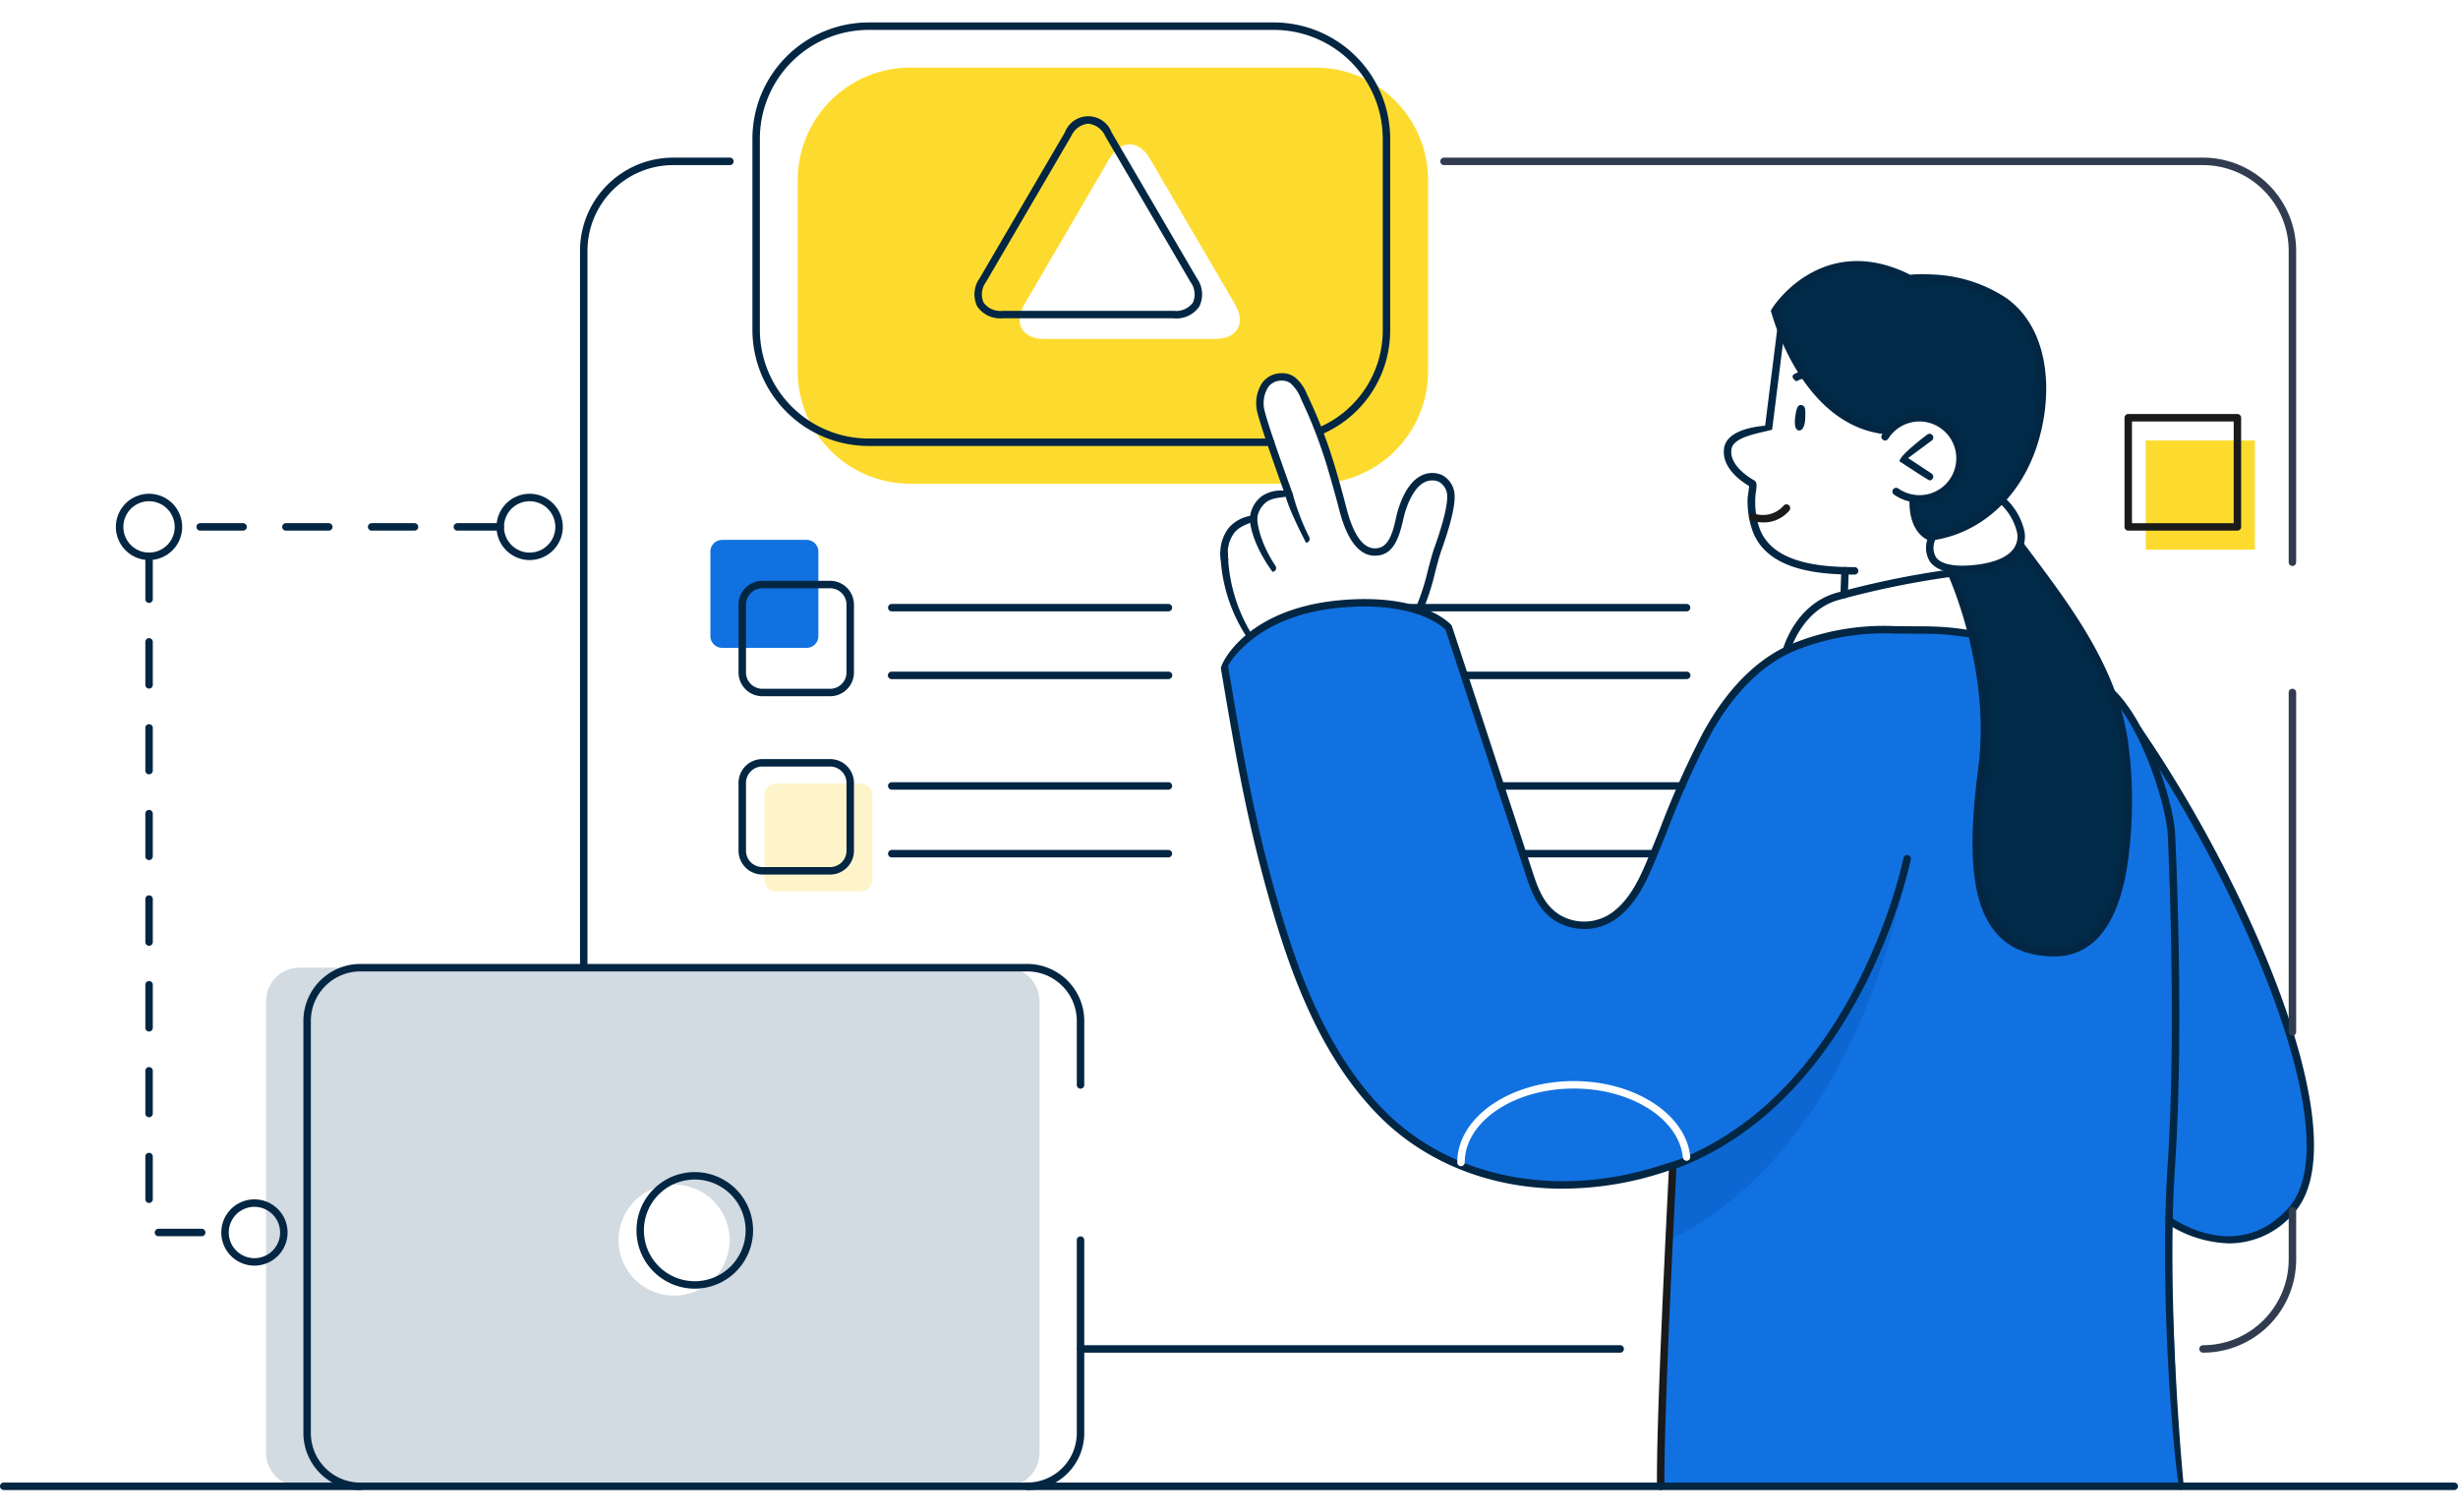 <svg data-name="Group 26196" xmlns="http://www.w3.org/2000/svg" width="325" height="200" viewBox="0 0 325 200">
    <defs>
        <clipPath id="5cy6iwr3ba">
            <path data-name="Rectangle 24321" style="fill:none" d="M0 0h325v200H0z"/>
        </clipPath>
    </defs>
    <path data-name="Rectangle 24318" style="fill:#fff" d="M0 0h325v200H0z"/>
    <g data-name="Group 26195">
        <g data-name="Group 26194" style="clip-path:url(#5cy6iwr3ba)">
            <path data-name="Path 14840" d="M295.864 178.377H84.427a7.264 7.264 0 0 1-7.242-7.243V28.581a7.264 7.264 0 0 1 7.242-7.243h211.438a7.263 7.263 0 0 1 7.242 7.242v142.554a7.264 7.264 0 0 1-7.243 7.243" style="fill:#fff"/>
            <path data-name="Path 14841" d="M133.042 196.538H39.584a4.415 4.415 0 0 1-4.4-4.4v-59.774a4.414 4.414 0 0 1 4.4-4.4h93.459a4.415 4.415 0 0 1 4.4 4.4v59.771a4.415 4.415 0 0 1-4.4 4.4" style="fill:#d2dbe2"/>
            <path data-name="Path 14842" d="M161.857 87.963a16.9 16.9 0 0 1 7.605-6.191 25.37 25.37 0 0 1 22.1 1.241L202 114.889s2.052 8.1 8.1 7.445 8.643-10.022 11.169-15.815 7.148-18.174 15.617-20.822c0 0 7.711-4.067 25.14-1.631 0 0 2.668 6.97 2.621 13.332s-2.084 27.94 8.978 26.581c6.078-.745 7.382-11.616 7.323-12.564S279.913 92.7 279.913 92.7s12.479 17.479 16.736 27.626 7.873 19.024 8.389 24.974 1.908 13.076-5.05 17.211-13.194-1.121-13.194-1.121l1.452 35.144h-68.664l1.51-42.391s-14.511 4.923-25.124 1.014-18.264-10.6-23.955-25.216-10.156-41.982-10.156-41.982" style="fill:#1171e0"/>
            <path data-name="Path 14843" d="m258.117 75.764-.263-1.1c-4.26-1.044-2.706-3.654-2.706-3.654-2.053-.715-2.177-5.043-2.177-5.043 4.167.649 6.656-2.39 6.134-6.083s-4.128-4.513-6.142-4.646a4.446 4.446 0 0 0-3.413 1.688c-10.139-.926-14.066-13.385-14.066-13.385l-1.656 13.216s-4.868.416-5.411 2.756c-.522 2.252 3.034 4.293 3.307 4.446-.063.025-.19.531.166 5.093.442 5.658 10.168 6.712 10.168 6.712l-.125 2.98a12.735 12.735 0 0 0-5.7 7.182c9.076-4.309 25.789-1.861 25.789-1.861a53.707 53.707 0 0 0-3.906-8.3" style="fill:#fff"/>
            <path data-name="Path 14844" d="M252.971 65.97s.124 4.763 2.177 5.043 8.466-3.6 9.642-5.043a25.061 25.061 0 0 0 5.2-13.338c.461-6.812-2.369-11.29-4.857-12.724s-10.077-4.818-12.783-3.139c0 0-5.005-2.406-8.987-1.576a14.654 14.654 0 0 0-8.74 5.776s1.923 8.62 6.792 12.054 8.137 3.906 8.137 3.906 5.6-4.451 9.206.913c0 0 .684 6.981-2.364 7.417s-3.422.711-3.422.711" style="fill:#002a47"/>
            <path data-name="Path 14845" d="M257.287 75.027s5.615 10.487 5.1 20.366-1.386 18.044-.539 22.118 4.144 8.873 9.891 8.47 7.888-4.231 8.958-10.71a62.222 62.222 0 0 0 .129-18.663c-.811-5.762-4.03-10.858-5.771-13.467s-8.177-11.1-8.177-11.1a9.747 9.747 0 0 1-9.591 2.981" style="fill:#002a47"/>
            <path data-name="Path 14846" d="M255.627 71.013s-.969 1.82 0 2.985 6.317 1.326 7.989.729c2.648-.946 3.76-2.641 3.339-4.741a8.1 8.1 0 0 0-2.36-3.8s-5.132 4.547-8.968 4.827" style="fill:#fff"/>
            <path data-name="Path 14847" d="M96.467 163.987a7.34 7.34 0 1 1-7.34-7.341 7.34 7.34 0 0 1 7.34 7.341" style="fill:#fff"/>
            <path data-name="Rectangle 24319" d="M14.878 0h53.583a14.88 14.88 0 0 1 14.88 14.88v25.265a14.878 14.878 0 0 1-14.878 14.878H14.878A14.878 14.878 0 0 1 0 40.145V14.878A14.878 14.878 0 0 1 14.878 0z" transform="translate(105.48 8.942)" style="fill:#fddb2e"/>
            <path data-name="Path 14848" d="M152.033 20.965c-1.466-2.508-3.865-2.508-5.33 0l-11.264 19.292c-1.465 2.509-.286 4.563 2.62 4.563h22.63c2.906 0 4.084-2.054 2.618-4.563z" style="fill:#fff"/>
            <path data-name="Path 14849" d="M252.331 113.561s-5.14 37.54-31.588 50.385l.349-9.8s23.336-7.526 31.239-40.587" style="fill:#0d67d2"/>
            <path data-name="Path 14850" d="M187.5 80.722s1.909-6.027 2.432-7.56 3.231-9.177.009-10.01-5.041 5.689-5.281 6.52-.6 3.932-3.343 3.274-3.592-5.081-4.158-7.131S173.831 55.42 173 53.669s-1.766-4.464-4.75-3.559-.766 6.84-.394 7.941 2.609 7.418 2.609 7.418-2.358-.141-3.467.632a3.6 3.6 0 0 0-1.252 2.384 14.43 14.43 0 0 0-2.692 1.4c-.959.72-1.258 3.27-1.141 4.39s1.109 7.728 3.04 9.618c0 0 6.286-3.378 10.205-3.854s10.464-.092 12.346.68" style="fill:#fff"/>
            <path data-name="Rectangle 24320" transform="translate(283.71 58.252)" style="fill:#fddb2e" d="M0 0h14.434v14.434H0z"/>
            <path data-name="Path 14851" d="M106.652 85.669H95.485a1.56 1.56 0 0 1-1.555-1.555V72.946a1.56 1.56 0 0 1 1.555-1.555h11.167a1.56 1.56 0 0 1 1.556 1.556v11.166a1.56 1.56 0 0 1-1.556 1.556" style="fill:#1171e0"/>
            <path data-name="Path 14852" d="M113.791 117.883h-11.168a1.56 1.56 0 0 1-1.555-1.555v-11.167a1.56 1.56 0 0 1 1.556-1.556h11.166a1.56 1.56 0 0 1 1.556 1.556v11.167a1.56 1.56 0 0 1-1.555 1.555" style="fill:#fdf4ca"/>
            <path data-name="Path 14853" d="M187.865 80.534c-.457-.166-.56-.463-.445-.708a30.223 30.223 0 0 0 1.383-4.433c.3-1.126.575-2.19.836-2.914 1.73-4.847 1.845-6.718 1.636-7.439a2.182 2.182 0 0 0-1.055-1.348 2.285 2.285 0 0 0-2.149.242c-.457.295-1.6 1.29-2.4 4.191-.5 2.208-1.068 4.782-3.088 5.263-1.726.418-4.049-.3-5.508-5.965a151.283 151.283 0 0 0-1.38-4.984 61.824 61.824 0 0 0-3.631-9.587 5.384 5.384 0 0 0-1.433-2.174 2.014 2.014 0 0 0-1.29-.347 2.14 2.14 0 0 0-1.668.875 4.009 4.009 0 0 0-.442 3.2c.6 2.417 3.664 10.813 3.7 10.9-.6.642-2.247.242-3.452 1.057a3.215 3.215 0 0 0-1.27 2.356c-.468.428-2.014.547-3 1.726a4.463 4.463 0 0 0-.8 3.457.5.5 0 0 1-.439.543.55.55 0 0 1-.541-.439 5.393 5.393 0 0 1 1.036-4.2 4.866 4.866 0 0 1 2.831-1.586 3.994 3.994 0 0 1 1.637-2.674 4.509 4.509 0 0 1 2.793-.666c-.78-2.157-2.932-8.176-3.447-10.232a4.941 4.941 0 0 1 .606-4.015 3.118 3.118 0 0 1 2.4-1.275 2.792 2.792 0 0 1 1.933.537 5.384 5.384 0 0 1 1.588 2.228 64.012 64.012 0 0 1 3.837 10.04c.548 1.836 1.03 3.647 1.387 5.021 1.017 3.933 2.471 5.717 4.327 5.256 1.42-.338 1.907-2.537 2.2-3.848.06-.275.115-.521.169-.717.851-3.113 2.129-4.318 2.816-4.76a3.216 3.216 0 0 1 3.115-.3 3.111 3.111 0 0 1 1.566 1.96c.366 1.262-.172 3.894-1.653 8.043-.245.687-.518 1.729-.811 2.833a30.681 30.681 0 0 1-1.445 4.611.494.494 0 0 1-.445.279" style="fill:#032643"/>
            <path data-name="Path 14854" d="M168.247 75.608c-3.031-4.182-3-7.013-3-7.134a.542.542 0 0 1 .5-.478.49.49 0 0 1 .484.5c0 .026-.011 2.67 2.422 6.346a.5.5 0 0 1-.138.684.511.511 0 0 1-.273.082" style="fill:#032643"/>
            <path data-name="Path 14855" d="M172.677 71.76c-2.483-4.821-2.692-6.165-2.7-6.22a.494.494 0 0 1 .417-.558.5.5 0 0 1 .558.413 30.109 30.109 0 0 0 2.174 5.668.5.5 0 0 1-.448.7" style="fill:#032643"/>
            <path data-name="Path 14856" d="M164.949 84.389a21.293 21.293 0 0 1-3.585-11.231.494.494 0 0 1 .988.005 21.554 21.554 0 0 0 3.013 10.466.5.5 0 0 1-.149.681.514.514 0 0 1-.267.079" style="fill:#032643"/>
            <path data-name="Path 14857" d="M168 58.975h-53.145a15.387 15.387 0 0 1-15.37-15.369V18.34a15.389 15.389 0 0 1 15.37-15.372h53.586a15.389 15.389 0 0 1 15.37 15.372v25.266a14.924 14.924 0 0 1-9.09 13.84.492.492 0 0 1-.394-.9 13.954 13.954 0 0 0 8.5-12.938V18.34a14.4 14.4 0 0 0-14.386-14.386h-53.586a14.4 14.4 0 0 0-14.384 14.386v25.266a14.4 14.4 0 0 0 14.384 14.383H168a.493.493 0 1 1 0 .986" style="fill:#032643"/>
            <path data-name="Path 14858" d="M155.207 42.088h-22.629A3.667 3.667 0 0 1 129.2 40.5a3.661 3.661 0 0 1 .333-3.715L140.8 17.5a3.307 3.307 0 0 1 6.179 0l11.274 19.292a3.652 3.652 0 0 1 .333 3.715 3.657 3.657 0 0 1-3.375 1.589m-11.326-25.742a2.778 2.778 0 0 0-2.241 1.637L130.379 37.28a2.743 2.743 0 0 0-.327 2.729 2.747 2.747 0 0 0 2.526 1.093h22.629a2.738 2.738 0 0 0 2.521-1.093 2.739 2.739 0 0 0-.327-2.729l-11.273-19.292a2.781 2.781 0 0 0-2.243-1.634" style="fill:#032643"/>
            <path data-name="Path 14859" d="M135.83 197.033a.493.493 0 1 1 0-.986 6.556 6.556 0 0 0 6.546-6.551v-25.51a.494.494 0 0 1 .988 0V189.5a7.545 7.545 0 0 1-7.534 7.537" style="fill:#032643"/>
            <path data-name="Path 14860" d="M47.652 197.033a7.547 7.547 0 0 1-7.537-7.537v-54.491a7.548 7.548 0 0 1 7.537-7.537h88.178a7.545 7.545 0 0 1 7.533 7.537v8.444a.494.494 0 1 1-.987 0v-8.444a6.556 6.556 0 0 0-6.546-6.55H47.652a6.556 6.556 0 0 0-6.55 6.55V189.5a6.557 6.557 0 0 0 6.55 6.551.493.493 0 0 1 0 .986" style="fill:#032643"/>
            <path data-name="Path 14861" d="M91.864 170.407a7.708 7.708 0 1 1 7.709-7.709 7.717 7.717 0 0 1-7.709 7.709m0-14.431a6.723 6.723 0 1 0 6.721 6.722 6.73 6.73 0 0 0-6.721-6.722" style="fill:#032643"/>
            <path data-name="Path 14862" d="M237.467 50.4c-.557-.417-.518-.716-.306-.877a2.841 2.841 0 0 1 1.341-.445.485.485 0 0 1 .551.423.49.49 0 0 1-.424.552 2.183 2.183 0 0 0-.88.259.5.5 0 0 1-.282.088" style="fill:#032643"/>
            <path data-name="Path 14863" d="M238.227 53.571c-.39-.083-.661.07-.852 1.478-.212 1.57.181 1.871.535 1.877s.737-.463.781-1.589.047-1.657-.464-1.766" style="fill:#032643"/>
            <path data-name="Path 14864" d="M253.794 66.463a5.847 5.847 0 0 1-3.368-1.062.493.493 0 0 1 .569-.806 4.871 4.871 0 1 0-1.329-6.579.488.488 0 0 1-.68.153.5.5 0 0 1-.155-.681 5.859 5.859 0 1 1 4.963 8.975" style="fill:#032643"/>
            <path data-name="Path 14865" d="M255.129 63.529c-.273-.082-3.968-2.521-3.968-2.521-.02-.809 3.692-3.562 3.692-3.562a.494.494 0 0 1 .588.793l-3.149 2.332 3.11 2.053a.493.493 0 0 1-.273.9" style="fill:#032643"/>
            <path data-name="Path 14866" d="M243.835 79.105a.5.5 0 0 1-.493-.512l.117-3.124a.494.494 0 1 1 .987.035l-.118 3.125a.5.5 0 0 1-.493.476" style="fill:#032643"/>
            <path data-name="Path 14867" d="M219.583 197.033a.5.5 0 0 1-.493-.487c-.1-7.556.95-29.645 1.586-42.138a.491.491 0 1 1 .981.049c-.632 12.483-1.677 34.549-1.581 42.077a.5.5 0 0 1-.487.5z" style="fill:#1a1a1a"/>
            <path data-name="Path 14868" d="M288.246 197.033c-.515-.684-2.861-24.624-1.63-43.113 1.227-18.419.013-43.366 0-43.617-.175-3.5-3.293-14.068-7.785-18.374a.493.493 0 0 1 .685-.709c4.576 4.39 7.882 14.968 8.082 19.035.015.25 1.232 25.255 0 43.732-1.227 18.4 1.114 42.265 1.138 42.5a.5.5 0 0 1-.442.54h-.048" style="fill:#032643"/>
            <path data-name="Path 14869" d="M206.669 157.19c-9.444 0-18.184-3.36-24.439-9.74-7.867-8.031-11.742-19.1-14.5-28.878-3-10.649-4.459-19.282-6.309-30.214.13-.9 3.6-7.89 15.757-8.987 10.94-.992 14.6 3.14 14.756 3.322.093.164 10.533 32.07 10.533 32.07.828 2.561 1.606 4.98 3.935 6.31a6.321 6.321 0 0 0 7.229-.778c2.049-1.712 3.241-4.318 4.289-6.841.536-1.3 1.062-2.6 1.586-3.912a118.783 118.783 0 0 1 5.641-12.6c3.149-5.774 7.028-9.709 11.531-11.7A32.18 32.18 0 0 1 250.4 82.79c4.009.087 5.91-.151 10.414.594a.489.489 0 0 1 .4.566.484.484 0 0 1-.567.4c-4.378-.724-6.192-.5-10.268-.575a31.519 31.519 0 0 0-13.3 2.371c-4.3 1.9-8.021 5.689-11.064 11.269a116.858 116.858 0 0 0-5.593 12.491c-.527 1.311-1.053 2.622-1.593 3.92-1.092 2.638-2.347 5.37-4.566 7.223a7.289 7.289 0 0 1-8.351.874c-2.658-1.516-3.533-4.236-4.379-6.861l-10.406-31.8c-.5-.493-4.209-3.782-13.857-2.915-10.671.963-14.369 6.749-14.9 7.694 1.87 11.049 3.323 19.658 6.314 30.258 2.716 9.653 6.534 20.584 14.246 28.455 8.978 9.156 23.259 11.9 37.282 7.148l1.567-.481c23.606-9.272 29.845-39.655 29.9-39.96a.494.494 0 0 1 .97.187c-.063.312-6.407 31.222-30.548 40.7l-1.588.491a43.235 43.235 0 0 1-13.847 2.343" style="fill:#032643"/>
            <path data-name="Path 14870" d="M294.735 164.419a15.76 15.76 0 0 1-8.228-2.625.493.493 0 0 1 .576-.8c.36.254 8.768 6.183 15.47-1.235 8.424-9.309-6.635-43.139-20.263-62.967a.492.492 0 1 1 .811-.557c14.166 20.6 29.059 54.376 20.185 64.183a11.2 11.2 0 0 1-8.551 4" style="fill:#032643"/>
            <path data-name="Path 14871" d="M245.193 75.98c-4.868 0-11.564-.6-13.471-5.78a11.828 11.828 0 0 1-.648-4.39c.109-.8.178-1.267.2-1.538-1.005-.589-3.771-2.462-3.295-5.1.413-2.293 4.089-2.777 5.408-2.879l1.608-12.809a.483.483 0 0 1 .548-.427.49.49 0 0 1 .428.548l-1.658 13.215c-1.733.474-5.081.938-5.365 2.524-.409 2.269 2.667 4 3.019 4.188.361.306.346.579.152 1.875a10.828 10.828 0 0 0 .529 4.453c1.693 4.6 7.97 5.133 12.545 5.133a.494.494 0 1 1 0 .987" style="fill:#032643"/>
            <path data-name="Path 14872" d="M324.505 197.033H.494a.493.493 0 1 1 0-.986h324.011a.493.493 0 1 1 0 .986" style="fill:#032643"/>
            <path data-name="Path 14873" d="M214.2 178.871h-71.33a.494.494 0 0 1 0-.987h71.33a.494.494 0 1 1 0 .987" style="fill:#032643"/>
            <path data-name="Path 14874" d="M291.289 178.871a.493.493 0 0 1 0-.987 11.338 11.338 0 0 0 11.325-11.324v-6.471a.494.494 0 1 1 .988 0v6.471a12.326 12.326 0 0 1-12.313 12.311" style="fill:#313c50"/>
            <path data-name="Path 14875" d="M303.107 136.951a.493.493 0 0 1-.493-.493V91.574a.494.494 0 0 1 .988 0v44.884a.494.494 0 0 1-.495.493" style="fill:#313c50"/>
            <path data-name="Path 14876" d="M303.107 74.847a.493.493 0 0 1-.493-.493V33.159a11.339 11.339 0 0 0-11.325-11.325H190.933a.494.494 0 0 1 0-.988h100.356A12.326 12.326 0 0 1 303.6 33.159v41.195a.494.494 0 0 1-.495.493" style="fill:#313c50"/>
            <path data-name="Path 14877" d="M77.184 127.862a.5.5 0 0 1-.494-.5V33.159A12.325 12.325 0 0 1 89 20.846h7.509a.494.494 0 0 1 0 .988H89a11.339 11.339 0 0 0-11.323 11.325v94.208a.494.494 0 0 1-.493.5" style="fill:#032643"/>
            <path data-name="Path 14878" d="M26.646 163.474h-5.668a.494.494 0 1 1 0-.987h5.668a.494.494 0 1 1 0 .987m-6.937-4.4a.492.492 0 0 1-.493-.493v-5.666a.494.494 0 0 1 .987 0v5.666a.493.493 0 0 1-.494.493m0-11.333a.493.493 0 0 1-.493-.493v-5.669a.494.494 0 0 1 .987 0v5.669a.494.494 0 0 1-.494.493m0-11.336a.494.494 0 0 1-.493-.495v-5.668a.494.494 0 1 1 .987 0v5.668a.5.5 0 0 1-.494.495m0-11.338a.492.492 0 0 1-.493-.493v-5.666a.494.494 0 1 1 .987 0v5.666a.493.493 0 0 1-.494.493m0-11.334a.492.492 0 0 1-.493-.493v-5.669a.494.494 0 0 1 .987 0v5.669a.493.493 0 0 1-.494.493m0-11.336a.493.493 0 0 1-.493-.493v-5.669a.494.494 0 0 1 .987 0v5.665a.494.494 0 0 1-.494.493m0-11.338a.492.492 0 0 1-.493-.493V84.9a.494.494 0 1 1 .987 0v5.664a.493.493 0 0 1-.494.493m0-11.333a.492.492 0 0 1-.493-.493v-5.667a.494.494 0 0 1 .987 0v5.669a.493.493 0 0 1-.494.493" style="fill:#032643"/>
            <path data-name="Path 14879" d="M66.143 70.169h-5.667a.494.494 0 0 1 0-.988h5.667a.494.494 0 1 1 0 .988m-11.336 0h-5.665a.494.494 0 1 1 0-.988h5.665a.494.494 0 0 1 0 .988m-11.334 0h-5.668a.494.494 0 1 1 0-.988h5.668a.494.494 0 1 1 0 .988m-11.336 0h-5.669a.494.494 0 0 1 0-.988h5.669a.494.494 0 0 1 0 .988" style="fill:#032643"/>
            <path data-name="Path 14880" d="M70.032 74.058a4.382 4.382 0 1 1 4.382-4.382 4.387 4.387 0 0 1-4.382 4.382m0-7.776a3.394 3.394 0 1 0 3.394 3.394 3.4 3.4 0 0 0-3.394-3.394" style="fill:#032643"/>
            <path data-name="Path 14881" d="M33.641 167.362a4.382 4.382 0 1 1 4.382-4.382 4.387 4.387 0 0 1-4.382 4.382m0-7.776a3.394 3.394 0 1 0 3.394 3.394 3.4 3.4 0 0 0-3.394-3.394" style="fill:#032643"/>
            <path data-name="Path 14882" d="M19.709 74.058a4.382 4.382 0 1 1 4.379-4.382 4.387 4.387 0 0 1-4.379 4.382m0-7.776a3.394 3.394 0 1 0 3.391 3.394 3.4 3.4 0 0 0-3.392-3.394" style="fill:#032643"/>
            <path data-name="Path 14883" d="M255.147 71.5c-.266-.063-2.828-.975-2.67-5.554a.521.521 0 0 1 .512-.474.5.5 0 0 1 .475.511c-.118 3.365 1.359 4.321 1.753 4.517 5.883-.8 10.733-5.008 12.983-11.283 2.264-6.325 2.143-14.969-3.479-18.994a17.915 17.915 0 0 0-9.472-2.949c-.8-.045-1.507-.064-2.159-.042a1.686 1.686 0 0 1-.953-.019c-10.15-5.078-16.049 2.517-16.979 3.843.521 1.787 4.506 14.3 14.147 15.382a.494.494 0 0 1 .436.545.521.521 0 0 1-.544.437c-11.008-1.242-14.892-15.713-15.05-16.327.128-.495 6.781-10.6 18.425-4.761a16.77 16.77 0 0 1 2.737-.04 18.88 18.88 0 0 1 9.987 3.132c6.035 4.32 6.216 13.462 3.83 20.128s-7.595 11.142-13.915 11.948a.462.462 0 0 1-.064.006" style="fill:#032643"/>
            <path data-name="Path 14884" d="M236.206 86.508c-.39-.088-.544-.356-.474-.62.063-.239 1.625-5.862 6.957-7.461a116.677 116.677 0 0 1 15.365-3.149.492.492 0 0 1 .127.975 115.627 115.627 0 0 0-15.207 3.118c-4.8 1.439-6.276 6.72-6.292 6.771a.493.493 0 0 1-.476.366" style="fill:#032643"/>
            <path data-name="Path 14885" d="M259.429 75.786c-2.1 0-3.525-.511-4.255-1.529a3.484 3.484 0 0 1-.242-3.161.493.493 0 0 1 .909.384 2.527 2.527 0 0 0 .138 2.208c.634.881 2.2 1.241 4.524 1.072 2.807-.214 4.77-.948 5.672-2.117a2.766 2.766 0 0 0 .532-2.2 7.567 7.567 0 0 0-2.285-3.882.491.491 0 1 1 .635-.75 8.447 8.447 0 0 1 2.619 4.456 3.736 3.736 0 0 1-.721 2.98c-1.092 1.418-3.239 2.255-6.379 2.495-.4.03-.784.045-1.147.045" style="fill:#032643"/>
            <path data-name="Path 14886" d="M271.631 126.474c-3.327-.012-5.9-1.042-7.664-3.061-3.166-3.625-3.911-10.34-2.407-21.777 1.779-13.511-4.2-26.113-4.265-26.237a.492.492 0 0 1 .884-.431c.063.13 6.177 12.987 4.357 26.795-1.464 11.13-.791 17.611 2.174 21 1.6 1.822 3.851 2.714 6.9 2.723 6.219 0 8.28-7.035 8.917-12.939a57.544 57.544 0 0 0-.127-14.314c-1.357-9.4-7.28-17.325-12.5-24.318l-1.121-1.486a.493.493 0 0 1 .786-.594l1.121 1.49c5.3 7.085 11.3 15.115 12.69 24.769a58.558 58.558 0 0 1 .133 14.555c-.977 9.046-4.39 13.823-9.874 13.823" style="fill:#032643"/>
            <path data-name="Path 14887" d="M233.152 69.082a4.878 4.878 0 0 1-1.579-.254.489.489 0 0 1-.287-.63.507.507 0 0 1 .63-.294 3.646 3.646 0 0 0 3.918-1.041.491.491 0 0 1 .7-.049.5.5 0 0 1 .049.7 4.409 4.409 0 0 1-3.428 1.572" style="fill:#1a1a1a"/>
            <path data-name="Path 14888" d="M109.762 92.067H100.8a3.154 3.154 0 0 1-3.152-3.148v-8.963a3.155 3.155 0 0 1 3.152-3.151h8.964a3.154 3.154 0 0 1 3.148 3.151v8.963a3.153 3.153 0 0 1-3.148 3.148M100.8 77.791a2.168 2.168 0 0 0-2.164 2.165v8.963a2.166 2.166 0 0 0 2.164 2.162h8.964a2.163 2.163 0 0 0 2.162-2.162v-8.963a2.166 2.166 0 0 0-2.162-2.165z" style="fill:#032643"/>
            <path data-name="Path 14889" d="M109.762 115.644H100.8a3.156 3.156 0 0 1-3.152-3.152v-8.962a3.156 3.156 0 0 1 3.152-3.152h8.964a3.154 3.154 0 0 1 3.148 3.152v8.962a3.154 3.154 0 0 1-3.148 3.152m-8.964-14.28a2.168 2.168 0 0 0-2.164 2.166v8.962a2.168 2.168 0 0 0 2.164 2.165h8.964a2.166 2.166 0 0 0 2.162-2.165v-8.962a2.166 2.166 0 0 0-2.162-2.166z" style="fill:#032643"/>
            <path data-name="Path 14890" d="M154.486 80.846H117.91a.493.493 0 1 1 0-.986h36.576a.493.493 0 1 1 0 .986" style="fill:#032643"/>
            <path data-name="Path 14891" d="M154.486 89.8H117.91a.493.493 0 1 1 0-.985h36.576a.493.493 0 1 1 0 .985" style="fill:#032643"/>
            <path data-name="Path 14892" d="M154.486 104.422H117.91a.494.494 0 0 1 0-.988h36.576a.494.494 0 0 1 0 .988" style="fill:#032643"/>
            <path data-name="Path 14893" d="M154.486 113.378H117.91a.493.493 0 1 1 0-.986h36.576a.493.493 0 1 1 0 .986" style="fill:#032643"/>
            <path data-name="Path 14894" d="M223 80.846h-36.577a.493.493 0 1 1 0-.986H223a.493.493 0 1 1 0 .986" style="fill:#032643"/>
            <path data-name="Path 14895" d="M223 89.8h-29.268a.493.493 0 1 1 0-.985H223a.493.493 0 1 1 0 .985" style="fill:#032643"/>
            <path data-name="Path 14896" d="M222.375 104.422h-24a.494.494 0 1 1 0-.988h24a.494.494 0 0 1 0 .988" style="fill:#032643"/>
            <path data-name="Path 14897" d="M218.553 113.378h-17.211a.493.493 0 0 1 0-.986h17.211a.493.493 0 1 1 0 .986" style="fill:#032643"/>
            <path data-name="Path 14898" d="M193.177 154.21a.493.493 0 0 1-.495-.492c0-5.933 6.92-10.762 15.422-10.762 8.067 0 14.823 4.393 15.383 10a.494.494 0 0 1-.442.538.522.522 0 0 1-.54-.441c-.508-5.108-6.834-9.108-14.4-9.108-7.96 0-14.434 4.383-14.434 9.774a.493.493 0 0 1-.493.492" style="fill:#fff"/>
            <path data-name="Path 14899" d="M295.834 70.169H281.4a.492.492 0 0 1-.493-.493V55.242a.494.494 0 0 1 .493-.495h14.434a.494.494 0 0 1 .493.495v14.434a.492.492 0 0 1-.493.493m-13.941-.987h13.448V55.736h-13.448z" style="fill:#1a1a1a"/>
        </g>
    </g>
</svg>

